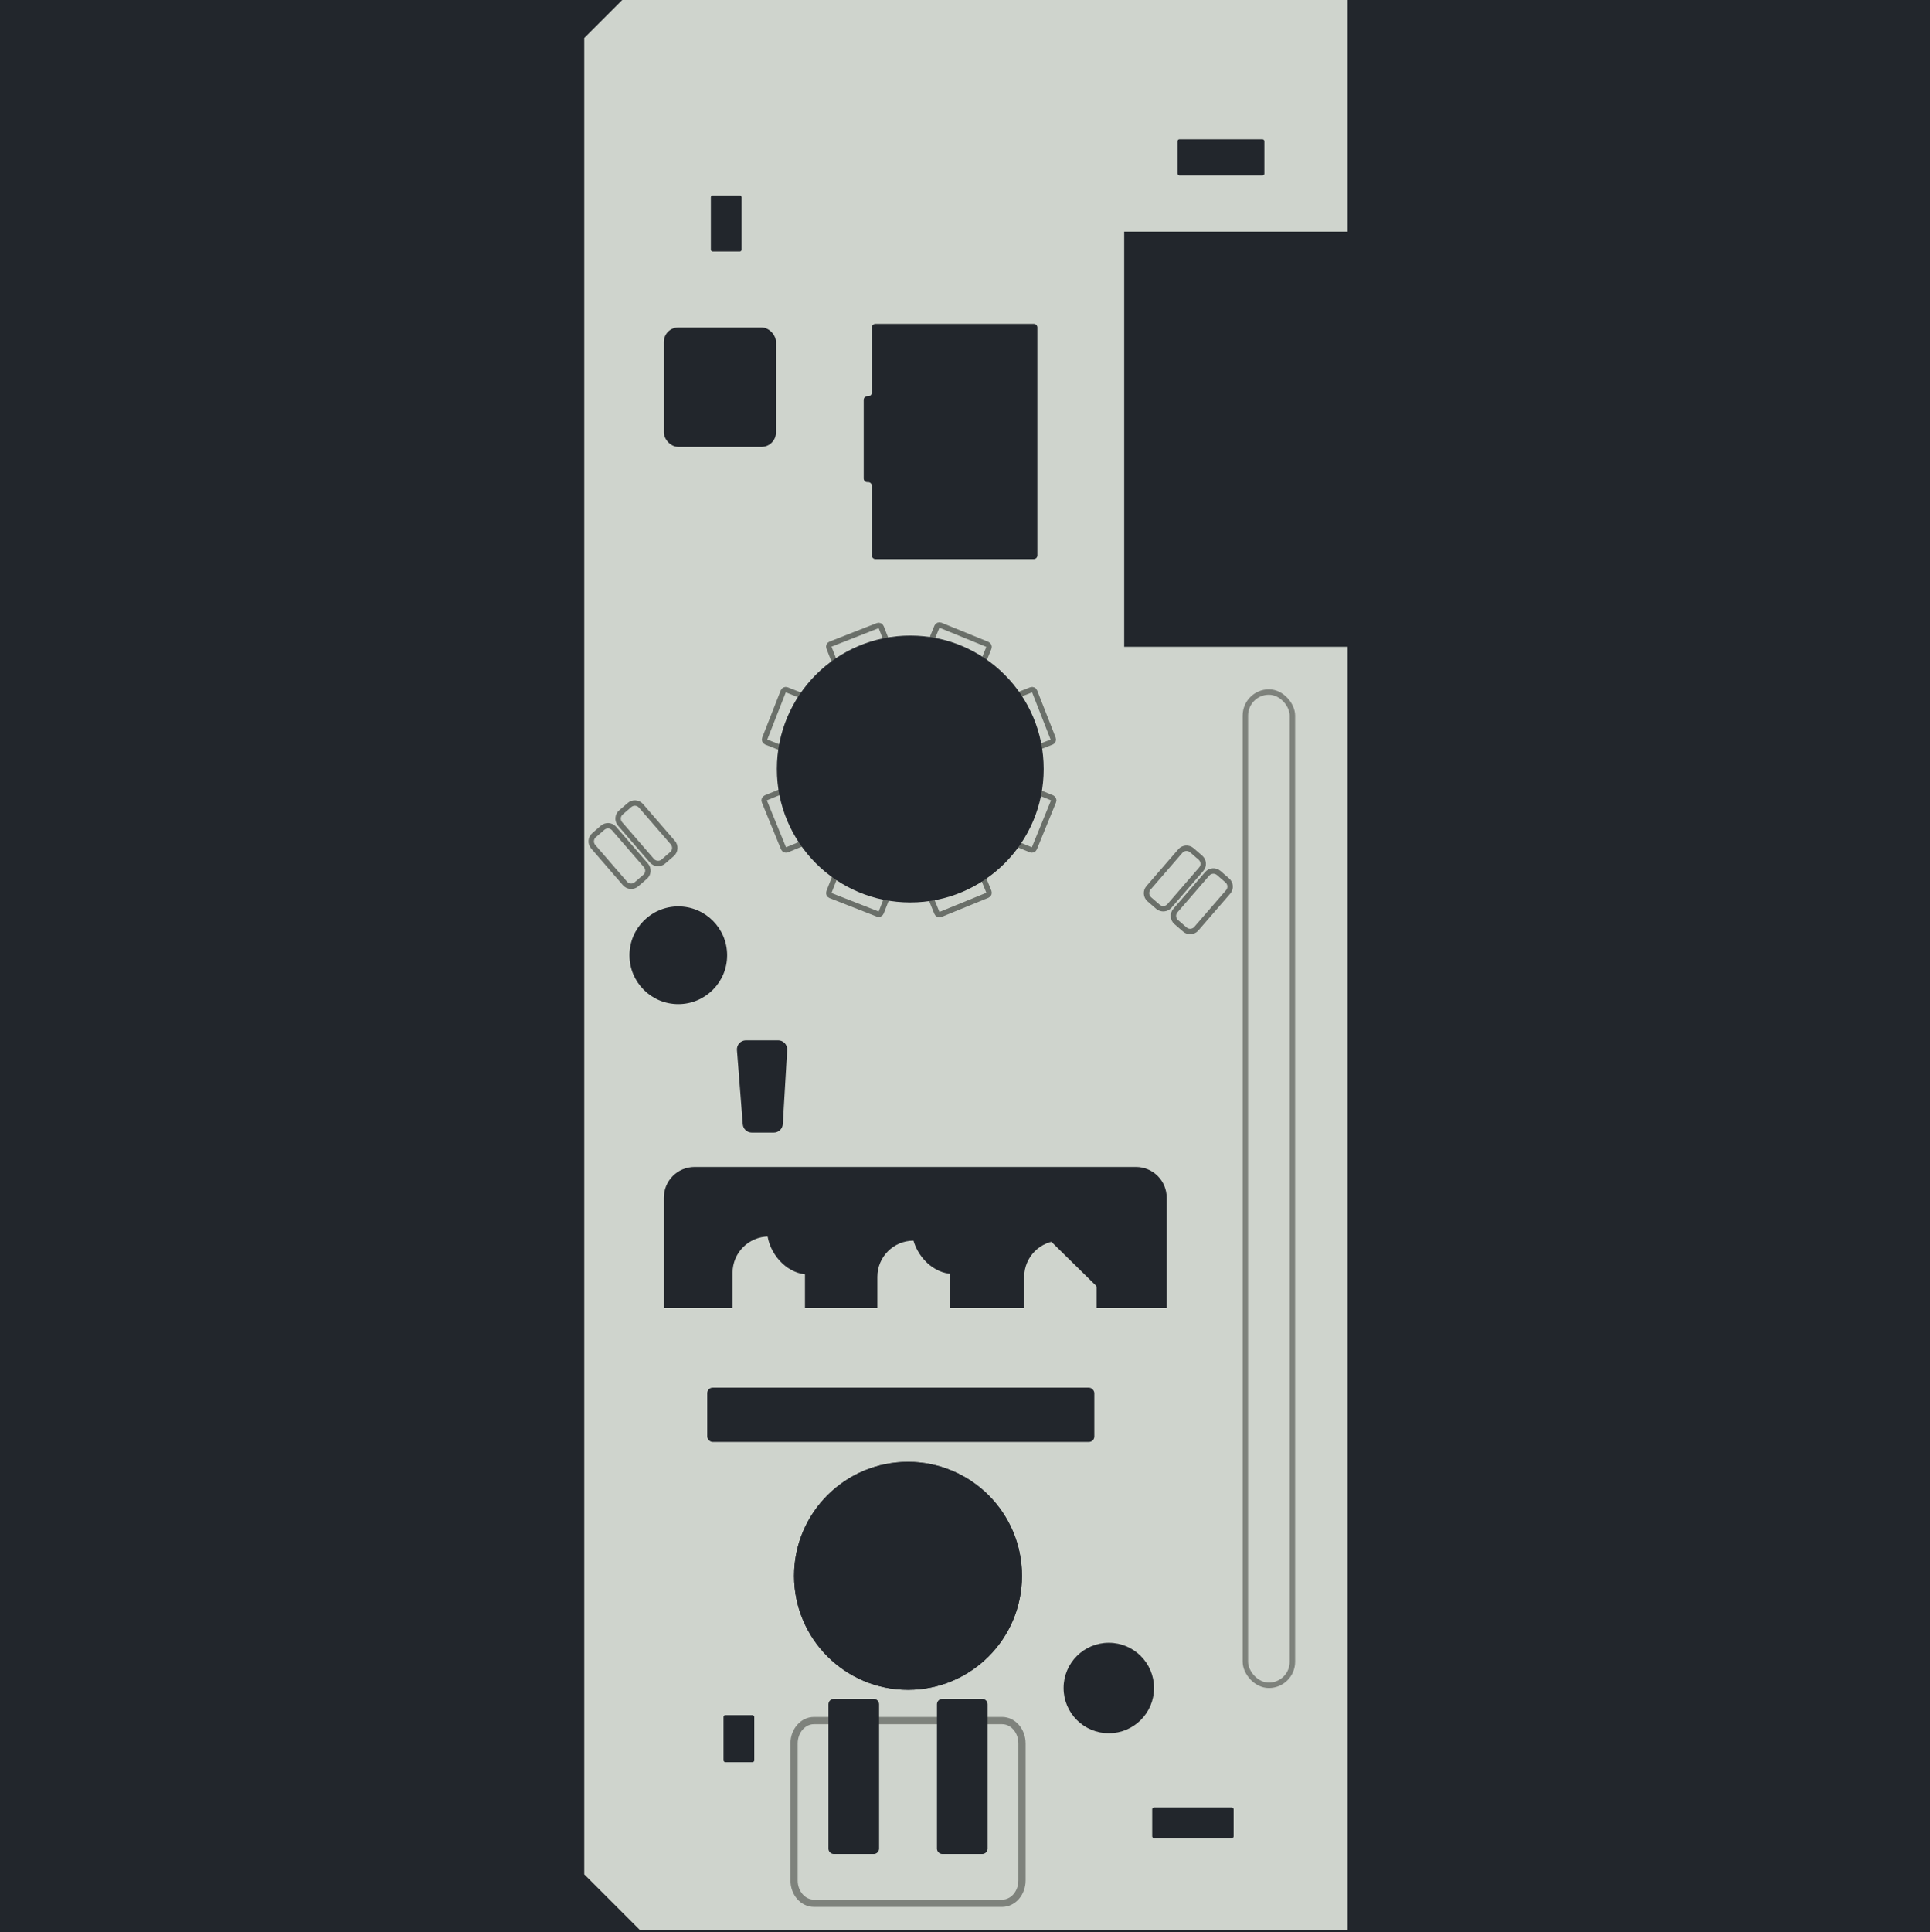 <svg width="1067" height="1068" viewBox="0 0 1067 1068" fill="none" xmlns="http://www.w3.org/2000/svg">
<rect width="1067" height="1068" fill="#1E1E1E"/>
<path d="M1067 0H0V1068H1067V0Z" fill="#22262C"/>
<path d="M354 1067H745V357.5H621.5V128H745V0H344L323 21V1036L354 1067Z" fill="#CFD4CD"/>
<path d="M367 662C367 652.611 374.611 645 384 645H628C637.389 645 645 652.611 645 662V723H367V662Z" fill="#22262C"/>
<rect x="651" y="77" width="48" height="20" rx="1" fill="#22262C"/>
<rect x="393" y="108" width="17" height="31" rx="1" fill="#22262C"/>
<rect x="400" y="948" width="17" height="26" rx="1" fill="#22262C"/>
<rect x="637" y="999" width="45" height="17" rx="1" fill="#22262C"/>
<rect x="367" y="181" width="62" height="66" rx="8" fill="#22262C"/>
<circle cx="613" cy="933" r="25" fill="#22262C"/>
<circle cx="502" cy="871" r="63" fill="#22262C"/>
<circle cx="375" cy="528" r="27" fill="#22262C"/>
<circle cx="502" cy="871" r="63" fill="#22262C"/>
<rect x="391" y="767" width="214" height="30" rx="3" fill="#22262C"/>
<path d="M554 951H450C443.925 951 439 956.652 439 963.625V1039.38C439 1046.35 443.925 1052 450 1052H554C560.075 1052 565 1046.35 565 1039.38V963.625C565 956.652 560.075 951 554 951Z" stroke="#7E827C" stroke-width="4"/>
<path d="M483 939H461C459.343 939 458 940.343 458 942V1021.76C458 1023.42 459.343 1024.76 461 1024.76H483C484.657 1024.76 486 1023.42 486 1021.76V942C486 940.343 484.657 939 483 939Z" fill="#22262C"/>
<path d="M543 939H521C519.343 939 518 940.343 518 942V1021.76C518 1023.42 519.343 1024.76 521 1024.76H543C544.657 1024.76 546 1023.42 546 1021.76V942C546 940.343 544.657 939 543 939Z" fill="#22262C"/>
<path d="M545.875 356.165L519.933 345.567C519.166 345.254 518.29 345.622 517.977 346.389L512.885 358.853C512.572 359.62 512.939 360.495 513.706 360.809L539.649 371.406C540.416 371.72 541.292 371.352 541.605 370.585L546.697 358.121C547.01 357.354 546.642 356.478 545.875 356.165Z" fill="#CFD4CD" stroke="#6A6F69" stroke-width="3"/>
<path d="M485.222 345.788L459.133 356.021C458.362 356.324 457.982 357.194 458.285 357.965L463.201 370.5C463.504 371.271 464.374 371.651 465.145 371.348L491.234 361.115C492.005 360.813 492.385 359.942 492.083 359.171L487.166 346.637C486.864 345.866 485.993 345.486 485.222 345.788Z" fill="#CFD4CD" stroke="#6A6F69" stroke-width="3"/>
<path d="M545.875 494.847L519.933 505.445C519.166 505.758 518.29 505.39 517.977 504.623L512.885 492.159C512.572 491.392 512.939 490.517 513.706 490.203L539.649 479.606C540.416 479.292 541.292 479.66 541.605 480.427L546.697 492.891C547.01 493.658 546.642 494.534 545.875 494.847Z" fill="#CFD4CD" stroke="#6A6F69" stroke-width="3"/>
<path d="M485.222 505.223L459.133 494.99C458.362 494.687 457.982 493.817 458.285 493.046L463.201 480.511C463.504 479.74 464.374 479.36 465.145 479.663L491.234 489.896C492.005 490.198 492.385 491.069 492.083 491.84L487.166 504.374C486.864 505.145 485.993 505.525 485.222 505.223Z" fill="#CFD4CD" stroke="#6A6F69" stroke-width="3"/>
<path d="M571.847 468.875L582.445 442.933C582.758 442.166 582.39 441.29 581.623 440.977L569.159 435.885C568.392 435.572 567.517 435.94 567.203 436.707L556.606 462.649C556.292 463.416 556.66 464.292 557.427 464.605L569.891 469.697C570.658 470.01 571.534 469.642 571.847 468.875Z" fill="#CFD4CD" stroke="#6A6F69" stroke-width="3"/>
<path d="M582.224 408.221L571.991 382.132C571.688 381.361 570.818 380.981 570.047 381.284L557.512 386.2C556.741 386.503 556.361 387.373 556.664 388.144L566.897 414.233C567.199 415.004 568.07 415.384 568.841 415.082L581.375 410.165C582.146 409.863 582.526 408.992 582.224 408.221Z" fill="#CFD4CD" stroke="#6A6F69" stroke-width="3"/>
<path d="M433.165 468.875L422.567 442.933C422.254 442.166 422.622 441.29 423.389 440.977L435.853 435.885C436.62 435.572 437.495 435.939 437.809 436.706L448.406 462.649C448.72 463.416 448.352 464.292 447.585 464.605L435.121 469.697C434.354 470.01 433.478 469.642 433.165 468.875Z" fill="#CFD4CD" stroke="#6A6F69" stroke-width="3"/>
<path d="M422.789 408.221L433.022 382.132C433.325 381.361 434.195 380.981 434.966 381.284L447.501 386.2C448.272 386.503 448.652 387.373 448.35 388.144L438.116 414.233C437.814 415.004 436.944 415.384 436.172 415.082L423.638 410.165C422.867 409.863 422.487 408.992 422.789 408.221Z" fill="#CFD4CD" stroke="#6A6F69" stroke-width="3"/>
<path d="M503.246 498.809C543.979 498.809 577 465.788 577 425.055C577 384.322 543.979 351.301 503.246 351.301C462.513 351.301 429.492 384.322 429.492 425.055C429.492 465.788 462.513 498.809 503.246 498.809Z" fill="#22262C"/>
<path d="M482 181V217C482 218.105 481.105 219 480 219H479.5C478.395 219 477.5 219.895 477.5 221V264.5C477.5 265.605 478.395 266.5 479.5 266.5H480C481.105 266.5 482 267.395 482 268.5V307C482 308.105 482.895 309 484 309H571.5C572.605 309 573.5 308.105 573.5 307V181C573.5 179.895 572.605 179 571.5 179H484C482.895 179 482 179.895 482 181Z" fill="#22262C"/>
<path d="M407.423 580.391L410.639 621.391C410.843 623.993 413.013 626 415.623 626H427.785C430.433 626 432.621 623.936 432.777 621.294L435.189 580.294C435.358 577.422 433.074 575 430.197 575H412.408C409.492 575 407.195 577.484 407.423 580.391Z" fill="#22262C"/>
<path d="M445.021 703.454C445.021 692.403 436.062 683.444 425.011 683.444C413.959 683.444 405 692.403 405 703.454V730.898C405 741.949 413.959 750.908 425.011 750.908C436.062 750.908 445.021 741.949 445.021 730.898V703.454Z" fill="#CFD4CD"/>
<path d="M525.064 705.741C525.064 694.69 516.105 685.731 505.054 685.731C494.002 685.731 485.043 694.69 485.043 705.741V733.185C485.043 744.236 494.002 753.195 505.054 753.195C516.105 753.195 525.064 744.236 525.064 733.185V705.741Z" fill="#CFD4CD"/>
<path d="M606.25 705.741C606.25 694.69 597.291 685.731 586.24 685.731C575.188 685.731 566.229 694.69 566.229 705.741V733.185C566.229 744.236 575.188 753.195 586.24 753.195C597.291 753.195 606.25 744.236 606.25 733.185V705.741Z" fill="#CFD4CD"/>
<path d="M579.102 684.255L607.259 711.927C608.194 712.846 609.746 712.631 610.397 711.493L619.624 695.346C620.143 694.437 619.874 693.282 619.007 692.696L599.964 679.83C599.592 679.578 599.146 679.459 598.699 679.492L580.358 680.834C578.642 680.96 577.875 683.049 579.102 684.255Z" fill="#22262C"/>
<path d="M454.514 702.156C462.466 696.998 463.612 684.644 457.073 674.562C450.535 664.481 438.787 660.489 430.834 665.647C422.882 670.805 421.736 683.159 428.275 693.241C434.814 703.323 446.561 707.314 454.514 702.156Z" fill="#22262C"/>
<path d="M534.557 701.848C542.509 696.69 543.655 684.336 537.116 674.254C530.578 664.173 518.83 660.181 510.877 665.339C502.925 670.497 501.779 682.851 508.318 692.933C514.857 703.015 526.604 707.006 534.557 701.848Z" fill="#22262C"/>
<rect x="688.5" y="382.5" width="26" height="549" rx="13" fill="#CFD4CD" stroke="#7E827C" stroke-width="3"/>
<path d="M652.535 470.402L634.945 490.725C633.319 492.604 633.523 495.446 635.402 497.073L640.163 501.193C642.042 502.819 644.884 502.614 646.51 500.735L664.1 480.413C665.727 478.533 665.522 475.692 663.643 474.065L658.883 469.945C657.004 468.319 654.162 468.523 652.535 470.402Z" fill="#CFD4CD" stroke="#6A6F69" stroke-width="3"/>
<path d="M667.4 482.98L649.81 503.303C648.184 505.182 648.388 508.024 650.267 509.651L655.028 513.771C656.907 515.397 659.749 515.192 661.375 513.313L678.965 492.991C680.592 491.111 680.387 488.27 678.508 486.643L673.748 482.523C671.869 480.897 669.027 481.101 667.4 482.98Z" fill="#CFD4CD" stroke="#6A6F69" stroke-width="3"/>
<path d="M354.375 445.402L371.965 465.725C373.592 467.604 373.387 470.446 371.508 472.073L366.748 476.193C364.869 477.819 362.027 477.614 360.4 475.735L342.81 455.413C341.184 453.533 341.388 450.692 343.267 449.065L348.028 444.945C349.907 443.319 352.749 443.523 354.375 445.402Z" fill="#CFD4CD" stroke="#6A6F69" stroke-width="3"/>
<path d="M339.51 457.98L357.1 478.303C358.727 480.182 358.522 483.024 356.643 484.651L351.883 488.771C350.004 490.397 347.162 490.192 345.535 488.313L327.945 467.991C326.319 466.111 326.523 463.27 328.402 461.643L333.163 457.523C335.042 455.897 337.884 456.101 339.51 457.98Z" fill="#CFD4CD" stroke="#6A6F69" stroke-width="3"/>
</svg>
